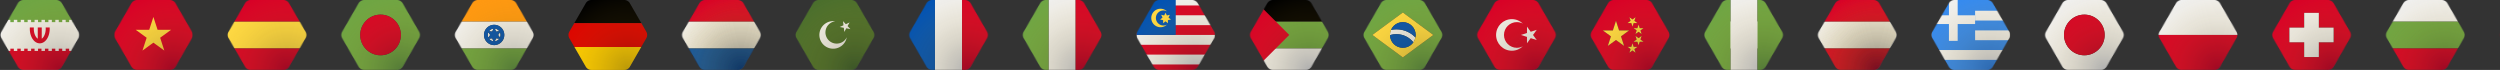 <svg xmlns="http://www.w3.org/2000/svg" width="2861" height="80" fill="none" viewBox="0 0 2861 80">
  <rect x="0" y="0" width="2861" height="80" fill="#333333" stroke="none"/>
  <g clip-path="url(#a)">
    <mask id="b" width="91" height="80" x="0" y="0" maskUnits="userSpaceOnUse" style="mask-type:alpha">
      <path fill="#fff" d="M89.62 36.25 70.871 3.75a7.516 7.516 0 0 0-6.5-3.75H26.876a7.48 7.48 0 0 0-6.488 3.75L1.64 36.25a7.511 7.511 0 0 0 0 7.5l18.748 32.5A7.48 7.48 0 0 0 26.875 80h37.497a7.48 7.48 0 0 0 6.487-3.75l18.749-32.5a7.481 7.481 0 0 0 .012-7.5Z"/>
    </mask>
    <g mask="url(#b)">
      <path fill="#F0F0F0" d="M91-4.999H0V86h91V-4.999Z"/>
      <path fill="#6DA544" d="M91-5H0v30.333h91V-5Z"/>
      <path fill="#D80027" d="M91 55.667H0V86h91V55.667Z"/>
      <path fill="#F0F0F0" d="M11.87 22.696H7.913v5.34h3.957v-5.34Zm-7.913 0H0v5.34h3.957v-5.34Zm15.827 0h-3.957v5.34h3.957v-5.34Zm7.913 0H23.74v5.34h3.957v-5.34Zm7.911 0H31.65v5.34h3.957v-5.34Zm7.913 0h-3.956v5.34h3.956v-5.34Zm7.914 0h-3.957v5.34h3.957v-5.34Zm7.913 0h-3.956v5.34h3.956v-5.34Zm7.913 0h-3.956v5.34h3.956v-5.34Zm7.913 0h-3.956v5.34h3.956v-5.34Zm7.911 0H79.13v5.34h3.956v-5.34Zm7.915 0h-3.957v5.34h3.956v-5.34ZM11.87 53.062H7.913v5.242h3.957v-5.242Zm-7.913 0H0v5.242h3.957v-5.242Zm15.827 0h-3.957v5.242h3.957v-5.242Zm7.913 0H23.74v5.242h3.957v-5.242Zm7.911 0H31.65v5.242h3.957v-5.242Zm7.913 0h-3.956v5.242h3.956v-5.242Zm7.914 0h-3.957v5.242h3.957v-5.242Zm7.913 0h-3.956v5.242h3.956v-5.242Zm7.913 0h-3.956v5.242h3.956v-5.242Zm7.913 0h-3.956v5.242h3.956v-5.242Zm7.911 0H79.13v5.242h3.956v-5.242Zm7.915 0h-3.957v5.242h3.956v-5.242Z"/>
      <path fill="#D80027" d="M56.829 31.4h-4.564c.038.502.059 1.008.059 1.517 0 3.374-.843 6.645-2.314 8.973-.453.718-1.216 1.732-2.236 2.417V31.4h-4.55v12.906c-1.02-.684-1.783-1.698-2.236-2.416-1.47-2.328-2.314-5.599-2.314-8.974 0-.509.022-1.015.06-1.516h-4.565a25.25 25.25 0 0 0-.045 1.516c0 9.356 4.996 16.684 11.375 16.684s11.375-7.328 11.375-16.684c0-.511-.016-1.017-.045-1.516Z"/>
      <path fill="url(#c)" d="M89.62 36.25 70.871 3.75a7.516 7.516 0 0 0-6.5-3.75H26.876a7.48 7.48 0 0 0-6.488 3.75L1.64 36.25a7.511 7.511 0 0 0 0 7.5l18.748 32.5A7.48 7.48 0 0 0 26.875 80h37.497a7.48 7.48 0 0 0 6.487-3.75l18.749-32.5a7.481 7.481 0 0 0 .012-7.5Z"/>
    </g>
    <g clip-path="url(#d)">
      <mask id="e" width="91" height="80" x="130" y="0" maskUnits="userSpaceOnUse" style="mask-type:alpha">
        <path fill="#fff" d="m219.621 36.25-18.749-32.5A7.513 7.513 0 0 0 194.373 0h-37.497a7.482 7.482 0 0 0-6.488 3.75l-18.748 32.5a7.508 7.508 0 0 0 0 7.5l18.748 32.5a7.482 7.482 0 0 0 6.488 3.75h37.497a7.48 7.48 0 0 0 6.487-3.75l18.749-32.5a7.48 7.48 0 0 0 .012-7.5Z"/>
      </mask>
      <g mask="url(#e)">
        <path fill="#D80027" d="M164.747-6.546h-35.745v93.091h93.091v-93.09h-57.346Z"/>
        <path fill="#FFDA44" d="m175.546 19.4 4.782 14.709h15.454l-12.509 9.09 4.782 14.692-12.509-9.073-12.509 9.073 4.782-14.691-12.509-9.091h15.454l4.782-14.71Z"/>
        <path fill="url(#f)" d="m219.621 36.25-18.749-32.5A7.513 7.513 0 0 0 194.373 0h-37.497a7.482 7.482 0 0 0-6.488 3.75l-18.748 32.5a7.508 7.508 0 0 0 0 7.5l18.748 32.5a7.482 7.482 0 0 0 6.488 3.75h37.497a7.48 7.48 0 0 0 6.487-3.75l18.749-32.5a7.48 7.48 0 0 0 .012-7.5Z"/>
      </g>
    </g>
    <mask id="g" width="91" height="80" x="260" y="0" maskUnits="userSpaceOnUse" style="mask-type:alpha">
      <path fill="#fff" d="m349.607 36.25-18.749-32.5a7.516 7.516 0 0 0-6.5-3.75h-37.497a7.48 7.48 0 0 0-6.487 3.75l-18.749 32.5a7.513 7.513 0 0 0 0 7.5l18.749 32.5a7.48 7.48 0 0 0 6.487 3.75h37.497a7.48 7.48 0 0 0 6.487-3.75l18.749-32.5a7.482 7.482 0 0 0 .013-7.5Z"/>
    </mask>
    <g mask="url(#g)">
      <path fill="#FFDA44" d="M352.076 24.545h-93.091v30.91h93.091v-30.91Z"/>
      <path fill="#D80027" d="M258.985-6.546h93.091v31.091h-93.091v-31.09Zm0 62.001h93.091v31.09h-93.091v-31.09Z"/>
      <path fill="url(#h)" d="m349.607 36.25-18.749-32.5a7.516 7.516 0 0 0-6.5-3.75h-37.497a7.48 7.48 0 0 0-6.487 3.75l-18.749 32.5a7.513 7.513 0 0 0 0 7.5l18.749 32.5a7.48 7.48 0 0 0 6.487 3.75h37.497a7.48 7.48 0 0 0 6.487-3.75l18.749-32.5a7.482 7.482 0 0 0 .013-7.5Z"/>
    </g>
    <mask id="i" width="91" height="80" x="390" y="0" maskUnits="userSpaceOnUse" style="mask-type:alpha">
      <path fill="#fff" d="m479.593 36.25-18.749-32.5A7.516 7.516 0 0 0 454.345 0h-37.498a7.48 7.48 0 0 0-6.487 3.75l-18.749 32.5a7.513 7.513 0 0 0 0 7.5l18.749 32.5a7.48 7.48 0 0 0 6.487 3.75h37.498a7.482 7.482 0 0 0 6.487-3.75l18.748-32.5a7.482 7.482 0 0 0 .013-7.5Z"/>
    </mask>
    <g mask="url(#i)">
      <path fill="#6DA544" d="M388.972-6.546v93.091h93.091v-93.09h-93.091Zm46.545 69.819c-12.854 0-23.273-10.419-23.273-23.273 0-12.855 10.419-23.273 23.273-23.273 12.855 0 23.273 10.418 23.273 23.273s-10.418 23.273-23.273 23.273Z"/>
      <path fill="#D80027" d="M458.79 40c0 12.854-10.419 23.273-23.273 23.273-12.855 0-23.273-10.419-23.273-23.273 0-12.855 10.418-23.273 23.273-23.273 12.854 0 23.273 10.418 23.273 23.273Z"/>
      <path fill="url(#j)" d="m479.593 36.25-18.749-32.5A7.516 7.516 0 0 0 454.345 0h-37.498a7.48 7.48 0 0 0-6.487 3.75l-18.749 32.5a7.513 7.513 0 0 0 0 7.5l18.749 32.5a7.48 7.48 0 0 0 6.487 3.75h37.498a7.482 7.482 0 0 0 6.487-3.75l18.748-32.5a7.482 7.482 0 0 0 .013-7.5Z"/>
    </g>
    <mask id="k" width="91" height="80" x="520" y="0" maskUnits="userSpaceOnUse" style="mask-type:alpha">
      <path fill="#fff" d="M609.579 36.25 590.83 3.75a7.516 7.516 0 0 0-6.5-3.75h-37.497a7.48 7.48 0 0 0-6.487 3.75l-18.749 32.5a7.513 7.513 0 0 0 0 7.5l18.749 32.5a7.48 7.48 0 0 0 6.487 3.75h37.497a7.48 7.48 0 0 0 6.487-3.75l18.749-32.5a7.482 7.482 0 0 0 .013-7.5Z"/>
    </mask>
    <g mask="url(#k)">
      <path fill="#F0F0F0" d="m561.013 40-2.164 2.945a7.243 7.243 0 0 1-.618-2.945 7.18 7.18 0 0 1 .618-2.946L561.013 40Zm2.254 3.89 1.472 3.346a7.268 7.268 0 0 1-5.109-2.945l3.637-.4Zm1.472-11.127-1.472 3.346-3.637-.4a7.23 7.23 0 0 1 5.109-2.946Zm3.001 11.127 3.636.4a7.266 7.266 0 0 1-5.109 2.946l1.473-3.345Zm0-7.781-1.473-3.346a7.266 7.266 0 0 1 5.109 2.946l-3.636.4Zm4.418.945c.4.91.618 1.891.618 2.946a7.18 7.18 0 0 1-.618 2.945L569.994 40l2.164-2.946Z"/>
      <path fill="#F0F0F0" d="M518.958 24.491v31.036h93.091V24.491h-93.091Zm46.545 27.145c-6.418 0-11.636-5.218-11.636-11.636 0-6.418 5.218-11.636 11.636-11.636 6.419 0 11.637 5.218 11.637 11.636 0 6.418-5.218 11.636-11.637 11.636Z"/>
      <path fill="#FF9811" d="M518.958-6.546h93.091v31.037h-93.091V-6.546Z"/>
      <path fill="#6DA544" d="M518.958 55.509h93.091v31.036h-93.091V55.51Z"/>
      <path fill="#0052B4" d="M565.504 28.364c-6.437 0-11.637 5.218-11.637 11.636 0 6.418 5.2 11.636 11.637 11.636 6.418 0 11.636-5.218 11.636-11.636 0-6.418-5.218-11.636-11.636-11.636ZM558.231 40a7.18 7.18 0 0 1 .618-2.945L561.013 40l-2.164 2.946a7.18 7.18 0 0 1-.618-2.946Zm1.4 4.273 3.636-.4 1.473 3.345c-2.109-.2-3.927-1.309-5.109-2.945Zm3.636-8.164-3.636-.4a7.266 7.266 0 0 1 5.109-2.945l-1.473 3.345ZM572.776 40a7.18 7.18 0 0 1-.618 2.946L569.994 40l2.164-2.945c.4.89.618 1.89.618 2.945Zm-1.4-4.273-3.636.4-1.473-3.345c2.109.2 3.927 1.309 5.109 2.945Zm-5.109 11.51 1.473-3.346 3.636.4a7.23 7.23 0 0 1-5.109 2.945Z"/>
      <path fill="url(#l)" d="M609.579 36.25 590.83 3.75a7.516 7.516 0 0 0-6.5-3.75h-37.497a7.48 7.48 0 0 0-6.487 3.75l-18.749 32.5a7.513 7.513 0 0 0 0 7.5l18.749 32.5a7.48 7.48 0 0 0 6.487 3.75h37.497a7.48 7.48 0 0 0 6.487-3.75l18.749-32.5a7.482 7.482 0 0 0 .013-7.5Z"/>
    </g>
    <path fill="#000" d="M720.816 3.75A7.48 7.48 0 0 0 714.329 0h-37.497a7.48 7.48 0 0 0-6.487 3.75L657.208 26.5h76.745L720.816 3.75Z"/>
    <path fill="#D00" d="M657.37 53.775h76.407l5.8-10.025a7.513 7.513 0 0 0 0-7.5l-5.625-9.75h-76.744l-5.625 9.75a7.513 7.513 0 0 0 0 7.5l5.787 10.025Z"/>
    <path fill="#FFCE00" d="M670.343 76.25A7.48 7.48 0 0 0 676.83 80h37.498a7.48 7.48 0 0 0 6.487-3.75l12.961-22.462h-76.407l12.974 22.462Z"/>
    <path fill="url(#m)" d="m739.577 36.25-18.749-32.5a7.516 7.516 0 0 0-6.5-3.75h-37.497a7.48 7.48 0 0 0-6.487 3.75l-18.749 32.5a7.513 7.513 0 0 0 0 7.5l18.749 32.5a7.48 7.48 0 0 0 6.487 3.75h37.497a7.482 7.482 0 0 0 6.488-3.75l18.748-32.5a7.482 7.482 0 0 0 .013-7.5Z"/>
    <mask id="n" width="91" height="80" x="780" y="0" maskUnits="userSpaceOnUse" style="mask-type:alpha">
      <path fill="#fff" d="m869.565 36.25-18.749-32.5a7.516 7.516 0 0 0-6.5-3.75h-37.497a7.48 7.48 0 0 0-6.487 3.75l-18.749 32.5a7.513 7.513 0 0 0 0 7.5l18.749 32.5a7.48 7.48 0 0 0 6.487 3.75h37.497a7.48 7.48 0 0 0 6.487-3.75l18.749-32.5a7.482 7.482 0 0 0 .013-7.5Z"/>
    </mask>
    <g mask="url(#n)">
      <path fill="#F0F0F0" d="M872.034 24.545h-93.091v30.91h93.091v-30.91Z"/>
      <path fill="#D80027" d="M778.943-6.546h93.091v31.091h-93.091v-31.09Z"/>
      <path fill="#0052B4" d="M778.943 55.455h93.091v31.09h-93.091v-31.09Z"/>
      <path fill="url(#o)" d="m869.565 36.25-18.749-32.5a7.516 7.516 0 0 0-6.5-3.75h-37.497a7.48 7.48 0 0 0-6.487 3.75l-18.749 32.5a7.513 7.513 0 0 0 0 7.5l18.749 32.5a7.48 7.48 0 0 0 6.487 3.75h37.497a7.48 7.48 0 0 0 6.487-3.75l18.749-32.5a7.482 7.482 0 0 0 .013-7.5Z"/>
      <path fill="url(#p)" d="m869.565 36.25-18.749-32.5a7.516 7.516 0 0 0-6.5-3.75h-37.497a7.48 7.48 0 0 0-6.487 3.75l-18.749 32.5a7.513 7.513 0 0 0 0 7.5l18.749 32.5a7.48 7.48 0 0 0 6.487 3.75h37.497a7.48 7.48 0 0 0 6.487-3.75l18.749-32.5a7.482 7.482 0 0 0 .013-7.5Z"/>
    </g>
    <mask id="q" width="91" height="80" x="910" y="0" maskUnits="userSpaceOnUse" style="mask-type:alpha">
      <path fill="#fff" d="m999.551 36.25-18.749-32.5A7.516 7.516 0 0 0 974.303 0h-37.498a7.48 7.48 0 0 0-6.487 3.75l-18.749 32.5a7.513 7.513 0 0 0 0 7.5l18.749 32.5a7.48 7.48 0 0 0 6.487 3.75h37.498a7.482 7.482 0 0 0 6.487-3.75l18.748-32.5a7.472 7.472 0 0 0 .013-7.5Z"/>
    </mask>
    <g mask="url(#q)">
      <path fill="#F0F0F0" d="M908.93-6.546v93.091h93.09v-93.09h-93.09ZM974.385 52.8c-7.073 5.109-16.928 3.509-22.037-3.545-5.109-7.073-3.509-16.928 3.546-22.037a15.803 15.803 0 0 1 11.582-2.818 12.91 12.91 0 0 0-5.855 2.327c-5.745 4.146-7.036 12.164-2.891 17.91 4.146 5.745 12.164 7.036 17.909 2.89a12.796 12.796 0 0 0 4.037-4.818c-.655 3.89-2.819 7.564-6.291 10.09Zm5.818-20.382-2.309 4.146-.564-4.728-4.673-.927 4.31-2-.564-4.727 3.236 3.49 4.309-2-2.309 4.146 3.237 3.491-4.673-.89Z"/>
      <path fill="#496E2D" d="M894.873-6.546v93.091h107.147v-93.09H894.873Z"/>
      <path fill="#F0F0F0" d="M964.982 47.475c-5.746 4.145-13.764 2.854-17.909-2.891-4.146-5.746-2.855-13.764 2.89-17.91a12.833 12.833 0 0 1 5.855-2.326c-3.945-.582-8.091.29-11.582 2.818-7.073 5.109-8.654 14.982-3.545 22.036 5.109 7.073 14.982 8.655 22.036 3.546a15.722 15.722 0 0 0 6.309-10.11 12.932 12.932 0 0 1-4.054 4.837Zm-.255-23.291 3.237 3.49 4.309-2-2.309 4.146 3.236 3.491-4.673-.927-2.309 4.164-.563-4.728-4.673-.927 4.309-1.982-.564-4.727Z"/>
      <path fill="url(#r)" d="m999.551 36.25-18.749-32.5A7.516 7.516 0 0 0 974.303 0h-37.498a7.48 7.48 0 0 0-6.487 3.75l-18.749 32.5a7.513 7.513 0 0 0 0 7.5l18.749 32.5a7.48 7.48 0 0 0 6.487 3.75h37.498a7.482 7.482 0 0 0 6.487-3.75l18.748-32.5a7.472 7.472 0 0 0 .013-7.5Z"/>
    </g>
    <mask id="s" width="91" height="80" x="1040" y="0" maskUnits="userSpaceOnUse" style="mask-type:alpha">
      <path fill="#fff" d="m1129.54 36.25-18.75-32.5a7.522 7.522 0 0 0-6.5-3.75h-37.5a7.494 7.494 0 0 0-6.49 3.75l-18.74 32.5a7.499 7.499 0 0 0 0 7.5l18.74 32.5a7.494 7.494 0 0 0 6.49 3.75h37.5c2.67 0 5.15-1.425 6.49-3.75l18.74-32.5a7.499 7.499 0 0 0 .02-7.5Z"/>
    </mask>
    <g mask="url(#s)">
      <path fill="#F0F0F0" d="M1069.95-6.546v93.091h31.03v-93.09h-31.03Z"/>
      <path fill="#0052B4" d="M1069.95-6.546h-31.03v93.091h31.03v-93.09Z"/>
      <path fill="#D80027" d="M1132.01-6.546h-31.03v93.091h31.03v-93.09Z"/>
      <path fill="url(#t)" d="m1129.54 36.25-18.75-32.5a7.522 7.522 0 0 0-6.5-3.75h-37.5a7.494 7.494 0 0 0-6.49 3.75l-18.74 32.5a7.499 7.499 0 0 0 0 7.5l18.74 32.5a7.494 7.494 0 0 0 6.49 3.75h37.5c2.67 0 5.15-1.425 6.49-3.75l18.74-32.5a7.499 7.499 0 0 0 .02-7.5Z"/>
    </g>
    <mask id="u" width="91" height="80" x="1170" y="0" maskUnits="userSpaceOnUse" style="mask-type:alpha">
      <path fill="#fff" d="m1259.52 36.25-18.75-32.5a7.51 7.51 0 0 0-6.5-3.75h-37.49a7.482 7.482 0 0 0-6.49 3.75l-18.75 32.5a7.499 7.499 0 0 0 0 7.5l18.75 32.5a7.482 7.482 0 0 0 6.49 3.75h37.49c2.68 0 5.15-1.425 6.49-3.75l18.75-32.5a7.475 7.475 0 0 0 .01-7.5Z"/>
    </mask>
    <g mask="url(#u)">
      <path fill="#F0F0F0" d="M1199.93-6.546v93.091h31.03v-93.09h-31.03Z"/>
      <path fill="#6DA544" d="M1199.93-6.546h-31.03v93.091h31.03v-93.09Z"/>
      <path fill="#D80027" d="M1261.99-6.546h-31.03v93.091h31.03v-93.09Z"/>
      <path fill="url(#v)" d="m1259.95 36.25-18.75-32.5a7.51 7.51 0 0 0-6.5-3.75h-37.49a7.482 7.482 0 0 0-6.49 3.75l-18.75 32.5a7.499 7.499 0 0 0 0 7.5l18.75 32.5a7.482 7.482 0 0 0 6.49 3.75h37.49c2.68 0 5.15-1.425 6.49-3.75l18.75-32.5a7.475 7.475 0 0 0 .01-7.5Z"/>
    </g>
    <mask id="w" width="91" height="80" x="1300" y="0" maskUnits="userSpaceOnUse" style="mask-type:alpha">
      <path fill="#fff" d="m1389.51 36.25-18.75-32.5a7.522 7.522 0 0 0-6.5-3.75h-37.5a7.466 7.466 0 0 0-6.48 3.75l-18.75 32.5a7.499 7.499 0 0 0 0 7.5l18.75 32.5a7.466 7.466 0 0 0 6.48 3.75h37.5c2.67 0 5.15-1.425 6.49-3.75l18.75-32.5a7.475 7.475 0 0 0 .01-7.5Z"/>
    </mask>
    <g mask="url(#w)">
      <path fill="#F0F0F0" d="M1390.52-5h-90v90h90V-5Z"/>
      <path fill="#D80027" d="M1390.52 6.25h-90V17.5h90V6.25Zm0 22.5h-90V40h90V28.75Zm0 22.5h-90V62.5h90V51.25Zm0 22.5h-90V85h90V73.75Z"/>
      <path fill="#0052B4" d="M1345.52-5h-45v45h45V-5Z"/>
      <path fill="#FFDA44" d="M1331.4 29.168c-4.74 0-8.59-3.847-8.59-8.593 0-4.745 3.85-8.592 8.59-8.592 1.48 0 2.88.374 4.09 1.032A10.536 10.536 0 0 0 1328.1 10c-5.84 0-10.58 4.735-10.58 10.575 0 5.841 4.74 10.576 10.58 10.576 2.88 0 5.48-1.151 7.39-3.016a8.548 8.548 0 0 1-4.09 1.033Z"/>
      <path fill="#FFDA44" d="m1333.83 14.533 1.52 3.19 3.45-.796-1.55 3.181 2.77 2.197-3.45.778.01 3.536-2.75-2.212-2.76 2.212.01-3.536-3.45-.778 2.77-2.197-1.55-3.181 3.45.796 1.53-3.19Z"/>
      <path fill="url(#x)" d="m1389.94 36.25-18.75-32.5a7.522 7.522 0 0 0-6.5-3.75h-37.5a7.494 7.494 0 0 0-6.49 3.75l-18.74 32.5a7.499 7.499 0 0 0 0 7.5l18.74 32.5a7.494 7.494 0 0 0 6.49 3.75h37.5c2.67 0 5.15-1.425 6.49-3.75l18.74-32.5a7.499 7.499 0 0 0 .02-7.5Z"/>
    </g>
    <mask id="y" width="91" height="80" x="1430" y="0" maskUnits="userSpaceOnUse" style="mask-type:alpha">
      <path fill="#fff" d="m1519.49 36.25-18.74-32.5a7.522 7.522 0 0 0-6.5-3.75h-37.5a7.482 7.482 0 0 0-6.49 3.75l-18.75 32.5a7.548 7.548 0 0 0 0 7.5l18.75 32.5a7.482 7.482 0 0 0 6.49 3.75h37.5c2.67 0 5.15-1.425 6.48-3.75l18.75-32.5a7.475 7.475 0 0 0 .01-7.5Z"/>
    </mask>
    <g mask="url(#y)">
      <path fill="#6DA544" d="M1521.96 24.545h-93.09v30.91h93.09v-30.91Z"/>
      <path fill="#000" d="M1428.87-6.546h93.09v31.091h-93.09v-31.09Z"/>
      <path fill="#F0F0F0" d="M1428.87 55.455h93.09v31.09h-93.09v-31.09Z"/>
      <path fill="#D80027" d="M1428.87 86.545 1475.42 40l-46.55-46.546v93.091Z"/>
      <path fill="#FFDA44" d="m1432.87 2.727 1.64 2.364 2.73-.91-1.82 2.183 1.82 2.363-2.73-.909-1.82 2.364.18-2.91-2.72-.908 2.72-.91V2.728Zm0 67.091 1.64 2.364 2.73-.91-1.82 2.364 1.82 2.364-2.73-.91-1.82 2.183.18-2.728-2.72-.909 2.72-.909v-2.909Z"/>
      <path fill="url(#z)" d="m1519.49 36.25-18.74-32.5a7.522 7.522 0 0 0-6.5-3.75h-37.5a7.482 7.482 0 0 0-6.49 3.75l-18.75 32.5a7.548 7.548 0 0 0 0 7.5l18.75 32.5a7.482 7.482 0 0 0 6.49 3.75h37.5c2.67 0 5.15-1.425 6.48-3.75l18.75-32.5a7.475 7.475 0 0 0 .01-7.5Z"/>
    </g>
    <mask id="A" width="91" height="80" x="1560" y="0" maskUnits="userSpaceOnUse" style="mask-type:alpha">
      <path fill="#fff" d="m1649.48 36.25-18.75-32.5a7.51 7.51 0 0 0-6.5-3.75h-37.5a7.466 7.466 0 0 0-6.48 3.75l-18.75 32.5a7.499 7.499 0 0 0 0 7.5l18.75 32.5a7.466 7.466 0 0 0 6.48 3.75h37.5c2.68 0 5.15-1.425 6.49-3.75l18.75-32.5a7.475 7.475 0 0 0 .01-7.5Z"/>
    </mask>
    <g mask="url(#A)">
      <path fill="#F0F0F0" d="M1619.82 42.818a14.66 14.66 0 0 1-2.38 5.618c-4.54-5.69-11.54-9.345-19.38-9.345-2.55 0-5.02.381-7.35 1.109v-.182c0-2.055.42-4.018 1.2-5.8 1.99-.4 4.04-.636 6.15-.636 8.53-.019 16.25 3.527 21.76 9.236Z"/>
      <path fill="#6DA544" d="M1558.86-6.546v93.091h93.09v-93.09h-93.09Zm46.54 72.273L1570.5 40l34.9-25.727L1640.31 40l-34.91 25.727Z"/>
      <path fill="#0052B4" d="M1605.4 54.691c-8.05 0-14.6-6.473-14.69-14.509.11 8.036 6.64 14.51 14.69 14.51Zm9.9-3.836Zm2.14-2.418c-.07.109-.14.218-.24.327.08-.127.17-.218.24-.327Zm2.38-5.618Zm.11-.582c.11-.728.17-1.473.17-2.237 0-8.109-6.59-14.69-14.7-14.69-6.05 0-11.25 3.654-13.49 8.89h-.01c2.25-5.236 7.45-8.89 13.5-8.89 8.11 0 14.7 6.581 14.7 14.69 0 .764-.06 1.51-.17 2.237Z"/>
      <path fill="#FFDA44" d="M1605.4 14.273 1570.5 40l34.9 25.727L1640.31 40l-34.91-25.727Zm0 40.418c-8.1 0-14.69-6.582-14.69-14.691 0-8.11 6.59-14.69 14.69-14.69 8.11 0 14.7 6.58 14.7 14.69s-6.59 14.69-14.7 14.69Z"/>
      <path fill="#0052B4" d="M1598.06 39.073c-2.56 0-5.02.382-7.35 1.11.11 8.035 6.64 14.508 14.69 14.508 4.99 0 9.39-2.473 12.04-6.273-4.54-5.672-11.54-9.345-19.38-9.345Zm21.76 3.745c.18-.909.28-1.854.28-2.818 0-8.109-6.59-14.69-14.7-14.69-6.05 0-11.25 3.672-13.5 8.89 1.98-.418 4.05-.636 6.16-.636 8.53 0 16.25 3.545 21.76 9.254Z"/>
      <path fill="url(#B)" d="m1649.48 36.25-18.75-32.5a7.51 7.51 0 0 0-6.5-3.75h-37.5a7.466 7.466 0 0 0-6.48 3.75l-18.75 32.5a7.499 7.499 0 0 0 0 7.5l18.75 32.5a7.466 7.466 0 0 0 6.48 3.75h37.5c2.68 0 5.15-1.425 6.49-3.75l18.75-32.5a7.475 7.475 0 0 0 .01-7.5Z"/>
    </g>
    <mask id="C" width="91" height="80" x="1690" y="0" maskUnits="userSpaceOnUse" style="mask-type:alpha">
      <path fill="#fff" d="m1779.47 36.25-18.75-32.5a7.522 7.522 0 0 0-6.5-3.75h-37.5a7.494 7.494 0 0 0-6.49 3.75l-18.75 32.5a7.548 7.548 0 0 0 0 7.5l18.75 32.5a7.494 7.494 0 0 0 6.49 3.75h37.5c2.67 0 5.15-1.425 6.49-3.75l18.74-32.5a7.499 7.499 0 0 0 .02-7.5Z"/>
    </mask>
    <g mask="url(#C)">
      <path fill="#D80027" d="M1688.85-6.546v93.091h93.09v-93.09h-93.09Z"/>
      <path fill="#F0F0F0" d="M1735.34 42.236 1728.43 40h.02l6.89 2.236Zm4.27-5.872-4.26-5.855v-.018l4.26 5.873Zm6.91 9.509-6.91-2.237-4.27 5.873v-.018l4.27-5.873 6.91 2.255Zm-29.38-23.946c-9.26.473-16.68 7.891-17.13 17.127.44-9.236 7.87-16.654 17.13-17.127Zm7.52 32.727.7-.054c-.24.036-.48.054-.7.054Zm.69-.054c1.93-.218 3.73-.8 5.33-1.71-.03.037-.07.074-.11.11a14.52 14.52 0 0 1-5.22 1.6Zm5.33-27.527a14.622 14.622 0 0 0-6.27-1.746c2.25.11 4.38.71 6.25 1.727l.02.019Z"/>
      <path fill="#F0F0F0" d="m1747.5 30.491 4.25 5.873 6.91-2.236-4.27 5.872 4.27 5.873-6.91-2.236-4.27 5.872v-7.273L1740.57 40l6.91-2.236.02-7.273Z"/>
      <path fill="#F0F0F0" d="M1735.85 54.691c-8.11 0-14.7-6.582-14.7-14.69 0-8.11 6.59-14.692 14.7-14.692 2.52 0 4.9.636 6.98 1.764-3.26-3.182-7.73-5.164-12.64-5.164-9.98 0-18.07 8.091-18.07 18.073 0 9.982 8.09 18.073 18.07 18.073 4.93 0 9.38-1.964 12.64-5.164-2.06 1.164-4.44 1.8-6.98 1.8Z"/>
      <path fill="url(#D)" d="m1779.47 36.25-18.75-32.5a7.522 7.522 0 0 0-6.5-3.75h-37.5a7.494 7.494 0 0 0-6.49 3.75l-18.75 32.5a7.548 7.548 0 0 0 0 7.5l18.75 32.5a7.494 7.494 0 0 0 6.49 3.75h37.5c2.67 0 5.15-1.425 6.49-3.75l18.74-32.5a7.499 7.499 0 0 0 .02-7.5Z"/>
    </g>
    <mask id="E" width="91" height="80" x="1820" y="0" maskUnits="userSpaceOnUse" style="mask-type:alpha">
      <path fill="#fff" d="m1909.45 36.25-18.75-32.5a7.51 7.51 0 0 0-6.5-3.75h-37.49a7.482 7.482 0 0 0-6.49 3.75l-18.75 32.5a7.499 7.499 0 0 0 0 7.5l18.75 32.5a7.482 7.482 0 0 0 6.49 3.75h37.49c2.68 0 5.15-1.425 6.49-3.75l18.75-32.5a7.475 7.475 0 0 0 .01-7.5Z"/>
    </mask>
    <g mask="url(#E)">
      <path fill="#D80027" d="M1818.83-6.546v93.091h93.09v-93.09h-93.09Zm45.9 26.28 3.48 2.535 3.49-2.534-1.33 4.1 3.49 2.529h-4.31l-1.34 4.101-1.33-4.101h-4.31l3.49-2.535-1.33-4.095Zm-15.42 26.033-9.3 6.758 3.55-10.936-9.3-6.758h11.49l3.56-10.935 3.55 10.935h11.5l-9.3 6.758 3.55 10.936-9.3-6.758Zm22.39 14.498-3.49-2.534-3.48 2.534 1.33-4.1-3.49-2.529h4.31l1.33-4.1 1.34 4.1h4.31l-3.49 2.535 1.33 4.094Zm4.79-12.523-1.33 4.1-1.33-4.1h-4.32l3.49-2.535-1.33-4.102 3.49 2.531 3.49-2.53-1.33 4.101 3.49 2.535h-4.32Zm.82-12.947 1.34 4.1-3.49-2.531-3.49 2.534 1.33-4.102-3.49-2.532h4.32l1.33-4.102 1.33 4.102h4.31l-3.49 2.53Z"/>
      <path fill="#FFDA44" d="m1849.31 23.896 3.55 10.935h11.5l-9.3 6.758 3.55 10.936-9.3-6.758-9.3 6.758 3.55-10.936-9.3-6.758h11.5l3.55-10.935Zm22.39 36.369-3.49-2.534-3.48 2.534 1.33-4.1-3.49-2.534h4.31l1.33-4.1 1.34 4.1h4.31l-3.49 2.534 1.33 4.1Zm9.1-12.523h-4.31l-1.33 4.1-1.33-4.1h-4.32l3.49-2.535-1.33-4.102 3.49 2.535 3.49-2.535-1.34 4.102 3.49 2.535Zm0-15.482-3.49 2.535 1.34 4.1-3.49-2.535-3.49 2.535 1.33-4.102-3.49-2.533h4.32l1.33-4.102 1.33 4.102h4.31Zm-9.1-12.526-1.33 4.1 3.49 2.535h-4.31l-1.34 4.102-1.33-4.102h-4.31l3.49-2.535-1.33-4.102 3.48 2.537 3.49-2.535Z"/>
      <path fill="url(#F)" d="m1909.45 36.25-18.75-32.5a7.51 7.51 0 0 0-6.5-3.75h-37.49a7.482 7.482 0 0 0-6.49 3.75l-18.75 32.5a7.499 7.499 0 0 0 0 7.5l18.75 32.5a7.482 7.482 0 0 0 6.49 3.75h37.49c2.68 0 5.15-1.425 6.49-3.75l18.75-32.5a7.475 7.475 0 0 0 .01-7.5Z"/>
    </g>
    <mask id="G" width="91" height="80" x="1950" y="0" maskUnits="userSpaceOnUse" style="mask-type:alpha">
      <path fill="#fff" d="m2039.44 36.25-18.75-32.5a7.522 7.522 0 0 0-6.5-3.75h-37.5a7.466 7.466 0 0 0-6.48 3.75l-18.75 32.5a7.499 7.499 0 0 0 0 7.5l18.75 32.5a7.466 7.466 0 0 0 6.48 3.75h37.5c2.67 0 5.15-1.425 6.49-3.75l18.75-32.5a7.475 7.475 0 0 0 .01-7.5Z"/>
    </mask>
    <g mask="url(#G)">
      <path fill="#F0F0F0" d="M2041.91 24.545h-93.09v30.91h93.09v-30.91Z"/>
      <path fill="#F0F0F0" d="M1980.28-6.546v93.091h31.03v-93.09h-31.03Z"/>
      <path fill="#6DA544" d="M1980.28-6.546h-31.03v93.091h31.03v-93.09Zm62.06 0h-31.03v93.091h31.03v-93.09Z"/>
      <path fill="url(#H)" d="m2039.87 36.25-18.75-32.5a7.522 7.522 0 0 0-6.5-3.75h-37.5a7.494 7.494 0 0 0-6.49 3.75l-18.74 32.5a7.499 7.499 0 0 0 0 7.5l18.74 32.5a7.494 7.494 0 0 0 6.49 3.75h37.5c2.67 0 5.15-1.425 6.49-3.75l18.74-32.5a7.499 7.499 0 0 0 .02-7.5Z"/>
    </g>
    <mask id="I" width="91" height="80" x="2080" y="0" maskUnits="userSpaceOnUse" style="mask-type:alpha">
      <path fill="#fff" d="m2169.42 36.25-18.74-32.5a7.522 7.522 0 0 0-6.5-3.75h-37.5a7.482 7.482 0 0 0-6.49 3.75l-18.75 32.5a7.548 7.548 0 0 0 0 7.5l18.75 32.5a7.482 7.482 0 0 0 6.49 3.75h37.5c2.67 0 5.15-1.425 6.48-3.75l18.75-32.5a7.475 7.475 0 0 0 .01-7.5Z"/>
    </mask>
    <g mask="url(#I)">
      <path fill="#F0F0F0" d="M2171.89 24.545h-93.09v30.91h93.09v-30.91Z"/>
      <path fill="#D80027" d="M2078.8-6.546h93.09v31.091h-93.09v-31.09Zm0 62.001h93.09v31.09h-93.09v-31.09Z"/>
      <path fill="url(#J)" d="m2169.42 36.25-18.74-32.5a7.522 7.522 0 0 0-6.5-3.75h-37.5a7.482 7.482 0 0 0-6.49 3.75l-18.75 32.5a7.548 7.548 0 0 0 0 7.5l18.75 32.5a7.482 7.482 0 0 0 6.49 3.75h37.5c2.67 0 5.15-1.425 6.48-3.75l18.75-32.5a7.475 7.475 0 0 0 .01-7.5Z"/>
      <path fill="url(#K)" d="m2169.42 36.25-18.74-32.5a7.522 7.522 0 0 0-6.5-3.75h-37.5a7.482 7.482 0 0 0-6.49 3.75l-18.75 32.5a7.548 7.548 0 0 0 0 7.5l18.75 32.5a7.482 7.482 0 0 0 6.49 3.75h37.5c2.67 0 5.15-1.425 6.48-3.75l18.75-32.5a7.475 7.475 0 0 0 .01-7.5Z"/>
    </g>
    <mask id="L" width="91" height="80" x="2210" y="0" maskUnits="userSpaceOnUse" style="mask-type:alpha">
      <path fill="#fff" d="m2299.41 36.25-18.75-32.5a7.51 7.51 0 0 0-6.5-3.75h-37.5a7.466 7.466 0 0 0-6.48 3.75l-18.75 32.5a7.499 7.499 0 0 0 0 7.5l18.75 32.5a7.466 7.466 0 0 0 6.48 3.75h37.5c2.68 0 5.15-1.425 6.49-3.75l18.75-32.5a7.475 7.475 0 0 0 .01-7.5Z"/>
    </mask>
    <g mask="url(#L)">
      <path fill="#F0F0F0" d="M2300.43 0h-90v90h90V0Z"/>
      <path fill="#338AF3" d="M2304.43 0h-98.01v12.25h98.01V0Zm-4 23.502h-90v11.25h90v-11.25Zm.99 44.998h-91.99V80h91.99V68.5Z"/>
      <path fill="#338AF3" d="M2260.32 1h-49.89v50.624h49.89V1.001Z"/>
      <path fill="#338AF3" d="M2300.43 46h-90v11.25h90V46Z"/>
      <path fill="#F0F0F0" d="M2260.32 17.5h-49.89v10h49.89v-10Z"/>
      <path fill="#F0F0F0" d="M2240.37 0h-10v46.762h10V0Z"/>
      <path fill="url(#M)" d="m2299.84 36.25-18.75-32.5a7.51 7.51 0 0 0-6.5-3.75h-37.5a7.466 7.466 0 0 0-6.48 3.75l-18.75 32.5a7.499 7.499 0 0 0 0 7.5l18.75 32.5a7.466 7.466 0 0 0 6.48 3.75h37.5c2.68 0 5.15-1.425 6.49-3.75l18.75-32.5a7.475 7.475 0 0 0 .01-7.5Z"/>
    </g>
    <mask id="N" width="91" height="80" x="2340" y="0" maskUnits="userSpaceOnUse" style="mask-type:alpha">
      <path fill="#fff" d="m2429.4 36.25-18.75-32.5a7.522 7.522 0 0 0-6.5-3.75h-37.5a7.494 7.494 0 0 0-6.49 3.75l-18.75 32.5a7.548 7.548 0 0 0 0 7.5l18.75 32.5a7.494 7.494 0 0 0 6.49 3.75h37.5c2.67 0 5.15-1.425 6.48-3.75l18.75-32.5a7.499 7.499 0 0 0 .02-7.5Z"/>
    </mask>
    <g mask="url(#N)">
      <path fill="#F0F0F0" d="M2338.77-6.546v93.091h93.1v-93.09h-93.1Zm46.55 69.819c-12.85 0-23.27-10.419-23.27-23.273 0-12.855 10.42-23.273 23.27-23.273s23.27 10.418 23.27 23.273-10.42 23.273-23.27 23.273Z"/>
      <path fill="#D80027" d="M2408.59 40c0 12.854-10.41 23.273-23.27 23.273-12.85 0-23.27-10.419-23.27-23.273 0-12.855 10.42-23.273 23.27-23.273 12.86 0 23.27 10.418 23.27 23.273Z"/>
      <path fill="url(#O)" d="m2429.4 36.25-18.75-32.5a7.522 7.522 0 0 0-6.5-3.75h-37.5a7.494 7.494 0 0 0-6.49 3.75l-18.75 32.5a7.548 7.548 0 0 0 0 7.5l18.75 32.5a7.494 7.494 0 0 0 6.49 3.75h37.5c2.67 0 5.15-1.425 6.48-3.75l18.75-32.5a7.499 7.499 0 0 0 .02-7.5Z"/>
    </g>
    <mask id="P" width="91" height="80" x="2470" y="0" maskUnits="userSpaceOnUse" style="mask-type:alpha">
      <path fill="#fff" d="m2559.38 36.25-18.75-32.5a7.51 7.51 0 0 0-6.5-3.75h-37.49a7.482 7.482 0 0 0-6.49 3.75l-18.75 32.5a7.499 7.499 0 0 0 0 7.5l18.75 32.5a7.482 7.482 0 0 0 6.49 3.75h37.49c2.68 0 5.15-1.425 6.49-3.75l18.75-32.5a7.475 7.475 0 0 0 .01-7.5Z"/>
    </mask>
    <g mask="url(#P)">
      <path fill="#F0F0F0" d="M2561.85-6.545h-93.09V40h93.09V-6.545Z"/>
      <path fill="#D80027" d="M2468.76 40h93.09v46.546h-93.09V40Z"/>
      <path fill="url(#Q)" d="m2559.38 36.25-18.75-32.5a7.51 7.51 0 0 0-6.5-3.75h-37.49a7.482 7.482 0 0 0-6.49 3.75l-18.75 32.5a7.499 7.499 0 0 0 0 7.5l18.75 32.5a7.482 7.482 0 0 0 6.49 3.75h37.49c2.68 0 5.15-1.425 6.49-3.75l18.75-32.5a7.475 7.475 0 0 0 .01-7.5Z"/>
    </g>
    <mask id="R" width="91" height="80" x="2600" y="0" maskUnits="userSpaceOnUse" style="mask-type:alpha">
      <path fill="#fff" d="m2689.37 36.25-18.75-32.5a7.522 7.522 0 0 0-6.5-3.75h-37.5a7.494 7.494 0 0 0-6.49 3.75l-18.74 32.5a7.499 7.499 0 0 0 0 7.5l18.74 32.5a7.494 7.494 0 0 0 6.49 3.75h37.5c2.67 0 5.15-1.425 6.49-3.75l18.74-32.5a7.499 7.499 0 0 0 .02-7.5Z"/>
    </mask>
    <g mask="url(#R)">
      <path fill="#D80027" d="M2598.74-6.543v93.09h93.1v-93.09h-93.1Zm71.82 54.91h-16.91v16.908h-16.72V48.366h-16.91V31.64h16.91V14.73h16.72v16.91h16.91v16.727Z"/>
      <path fill="#F0F0F0" d="M2670.56 31.636h-16.9v-16.91h-16.73v16.91h-16.91v16.727h16.91v16.909h16.73v-16.91h16.9V31.637Z"/>
      <path fill="url(#S)" d="m2689.37 36.25-18.75-32.5a7.522 7.522 0 0 0-6.5-3.75h-37.5a7.494 7.494 0 0 0-6.49 3.75l-18.74 32.5a7.499 7.499 0 0 0 0 7.5l18.74 32.5a7.494 7.494 0 0 0 6.49 3.75h37.5c2.67 0 5.15-1.425 6.49-3.75l18.74-32.5a7.499 7.499 0 0 0 .02-7.5Z"/>
    </g>
    <mask id="T" width="91" height="80" x="2730" y="0" maskUnits="userSpaceOnUse" style="mask-type:alpha">
      <path fill="#fff" d="m2819.55 36.25-18.75-32.5a7.51 7.51 0 0 0-6.5-3.75h-37.5a7.466 7.466 0 0 0-6.48 3.75l-18.75 32.5a7.499 7.499 0 0 0 0 7.5l18.75 32.5a7.466 7.466 0 0 0 6.48 3.75h37.5c2.68 0 5.15-1.425 6.49-3.75l18.75-32.5a7.475 7.475 0 0 0 .01-7.5Z"/>
    </mask>
    <g mask="url(#T)">
      <path fill="#6DA544" d="M2822.02 24.545h-93.09v30.91h93.09v-30.91Z"/>
      <path fill="#F0F0F0" d="M2728.93-6.546h93.09v31.091h-93.09v-31.09Z"/>
      <path fill="#D80027" d="M2728.93 55.455h93.09v31.09h-93.09v-31.09Z"/>
      <path fill="url(#U)" d="m2819.55 36.25-18.75-32.5a7.51 7.51 0 0 0-6.5-3.75h-37.5a7.466 7.466 0 0 0-6.48 3.75l-18.75 32.5a7.499 7.499 0 0 0 0 7.5l18.75 32.5a7.466 7.466 0 0 0 6.48 3.75h37.5c2.68 0 5.15-1.425 6.49-3.75l18.75-32.5a7.475 7.475 0 0 0 .01-7.5Z"/>
    </g>
    <g clip-path="url(#V)">
      <mask id="W" width="91" height="80" x="2860" y="0" maskUnits="userSpaceOnUse" style="mask-type:alpha">
        <path fill="#fff" d="m2949.54 36.25-18.75-32.5a7.522 7.522 0 0 0-6.5-3.75h-37.5a7.482 7.482 0 0 0-6.49 3.75l-18.75 32.5a7.548 7.548 0 0 0 0 7.5l18.75 32.5a7.482 7.482 0 0 0 6.49 3.75h37.5c2.67 0 5.15-1.425 6.48-3.75l18.75-32.5a7.499 7.499 0 0 0 .02-7.5Z"/>
      </mask>
      <g mask="url(#W)">
        <path fill="#D80027" d="M2894.66-6.546h-35.74v93.091h93.09v-93.09h-57.35Z"/>
        <path fill="url(#X)" d="m2949.54 36.25-18.75-32.5a7.522 7.522 0 0 0-6.5-3.75h-37.5a7.482 7.482 0 0 0-6.49 3.75l-18.75 32.5a7.548 7.548 0 0 0 0 7.5l18.75 32.5a7.482 7.482 0 0 0 6.49 3.75h37.5c2.67 0 5.15-1.425 6.48-3.75l18.75-32.5a7.499 7.499 0 0 0 .02-7.5Z"/>
      </g>
    </g>
  </g>
  <defs>
    <radialGradient id="c" cx="0" cy="0" r="1" gradientTransform="matrix(90.016 0 0 90.022 68.32 78.966)" gradientUnits="userSpaceOnUse">
      <stop stop-color="#1D1D1B" stop-opacity=".3"/>
      <stop offset="1" stop-color="#E9B213" stop-opacity="0"/>
    </radialGradient>
    <radialGradient id="f" cx="0" cy="0" r="1" gradientTransform="matrix(90.016 0 0 90.022 198.321 78.966)" gradientUnits="userSpaceOnUse">
      <stop stop-color="#1D1D1B" stop-opacity=".3"/>
      <stop offset="1" stop-color="#E9B213" stop-opacity="0"/>
    </radialGradient>
    <radialGradient id="h" cx="0" cy="0" r="1" gradientTransform="matrix(90.016 0 0 90.022 328.306 78.966)" gradientUnits="userSpaceOnUse">
      <stop stop-color="#1D1D1B" stop-opacity=".3"/>
      <stop offset="1" stop-color="#E9B213" stop-opacity="0"/>
    </radialGradient>
    <radialGradient id="j" cx="0" cy="0" r="1" gradientTransform="matrix(90.016 0 0 90.022 458.293 78.966)" gradientUnits="userSpaceOnUse">
      <stop stop-color="#1D1D1B" stop-opacity=".3"/>
      <stop offset="1" stop-color="#E9B213" stop-opacity="0"/>
    </radialGradient>
    <radialGradient id="l" cx="0" cy="0" r="1" gradientTransform="matrix(90.016 0 0 90.022 588.278 78.966)" gradientUnits="userSpaceOnUse">
      <stop stop-color="#1D1D1B" stop-opacity=".3"/>
      <stop offset="1" stop-color="#E9B213" stop-opacity="0"/>
    </radialGradient>
    <radialGradient id="m" cx="0" cy="0" r="1" gradientTransform="matrix(90.016 0 0 90.022 718.276 78.966)" gradientUnits="userSpaceOnUse">
      <stop stop-color="#1D1D1B" stop-opacity=".3"/>
      <stop offset="1" stop-color="#E9B213" stop-opacity="0"/>
    </radialGradient>
    <radialGradient id="o" cx="0" cy="0" r="1" gradientTransform="matrix(90.016 0 0 90.022 848.264 78.966)" gradientUnits="userSpaceOnUse">
      <stop stop-color="#1D1D1B" stop-opacity=".3"/>
      <stop offset="1" stop-color="#E9B213" stop-opacity="0"/>
    </radialGradient>
    <radialGradient id="p" cx="0" cy="0" r="1" gradientTransform="matrix(90.016 0 0 90.022 848.264 78.966)" gradientUnits="userSpaceOnUse">
      <stop stop-color="#1D1D1B" stop-opacity=".3"/>
      <stop offset="1" stop-color="#E9B213" stop-opacity="0"/>
    </radialGradient>
    <radialGradient id="r" cx="0" cy="0" r="1" gradientTransform="matrix(90.016 0 0 90.022 978.251 78.966)" gradientUnits="userSpaceOnUse">
      <stop stop-color="#1D1D1B" stop-opacity=".3"/>
      <stop offset="1" stop-color="#E9B213" stop-opacity="0"/>
    </radialGradient>
    <radialGradient id="t" cx="0" cy="0" r="1" gradientTransform="matrix(90.016 0 0 90.022 1108.24 78.966)" gradientUnits="userSpaceOnUse">
      <stop stop-color="#1D1D1B" stop-opacity=".3"/>
      <stop offset="1" stop-color="#E9B213" stop-opacity="0"/>
    </radialGradient>
    <radialGradient id="v" cx="0" cy="0" r="1" gradientTransform="matrix(90.016 0 0 90.022 1238.65 78.966)" gradientUnits="userSpaceOnUse">
      <stop stop-color="#1D1D1B" stop-opacity=".3"/>
      <stop offset="1" stop-color="#E9B213" stop-opacity="0"/>
    </radialGradient>
    <radialGradient id="x" cx="0" cy="0" r="1" gradientTransform="matrix(90.016 0 0 90.022 1368.64 78.966)" gradientUnits="userSpaceOnUse">
      <stop stop-color="#1D1D1B" stop-opacity=".3"/>
      <stop offset="1" stop-color="#E9B213" stop-opacity="0"/>
    </radialGradient>
    <radialGradient id="z" cx="0" cy="0" r="1" gradientTransform="matrix(90.016 0 0 90.022 1498.19 78.966)" gradientUnits="userSpaceOnUse">
      <stop stop-color="#1D1D1B" stop-opacity=".3"/>
      <stop offset="1" stop-color="#E9B213" stop-opacity="0"/>
    </radialGradient>
    <radialGradient id="B" cx="0" cy="0" r="1" gradientTransform="matrix(90.016 0 0 90.022 1628.18 78.966)" gradientUnits="userSpaceOnUse">
      <stop stop-color="#1D1D1B" stop-opacity=".3"/>
      <stop offset="1" stop-color="#E9B213" stop-opacity="0"/>
    </radialGradient>
    <radialGradient id="D" cx="0" cy="0" r="1" gradientTransform="matrix(90.016 0 0 90.022 1758.17 78.966)" gradientUnits="userSpaceOnUse">
      <stop stop-color="#1D1D1B" stop-opacity=".3"/>
      <stop offset="1" stop-color="#E9B213" stop-opacity="0"/>
    </radialGradient>
    <radialGradient id="F" cx="0" cy="0" r="1" gradientTransform="matrix(90.016 0 0 90.022 1888.15 78.966)" gradientUnits="userSpaceOnUse">
      <stop stop-color="#1D1D1B" stop-opacity=".3"/>
      <stop offset="1" stop-color="#E9B213" stop-opacity="0"/>
    </radialGradient>
    <radialGradient id="H" cx="0" cy="0" r="1" gradientTransform="matrix(90.016 0 0 90.022 2018.57 78.966)" gradientUnits="userSpaceOnUse">
      <stop stop-color="#1D1D1B" stop-opacity=".3"/>
      <stop offset="1" stop-color="#E9B213" stop-opacity="0"/>
    </radialGradient>
    <radialGradient id="J" cx="0" cy="0" r="1" gradientTransform="matrix(90.016 0 0 90.022 2148.12 78.966)" gradientUnits="userSpaceOnUse">
      <stop stop-color="#1D1D1B" stop-opacity=".3"/>
      <stop offset="1" stop-color="#E9B213" stop-opacity="0"/>
    </radialGradient>
    <radialGradient id="K" cx="0" cy="0" r="1" gradientTransform="matrix(90.016 0 0 90.022 2148.12 78.966)" gradientUnits="userSpaceOnUse">
      <stop stop-color="#1D1D1B" stop-opacity=".3"/>
      <stop offset="1" stop-color="#E9B213" stop-opacity="0"/>
    </radialGradient>
    <radialGradient id="M" cx="0" cy="0" r="1" gradientTransform="matrix(90.016 0 0 90.022 2278.54 78.966)" gradientUnits="userSpaceOnUse">
      <stop stop-color="#1D1D1B" stop-opacity=".3"/>
      <stop offset="1" stop-color="#E9B213" stop-opacity="0"/>
    </radialGradient>
    <radialGradient id="O" cx="0" cy="0" r="1" gradientTransform="matrix(90.016 0 0 90.022 2408.1 78.966)" gradientUnits="userSpaceOnUse">
      <stop stop-color="#1D1D1B" stop-opacity=".3"/>
      <stop offset="1" stop-color="#E9B213" stop-opacity="0"/>
    </radialGradient>
    <radialGradient id="Q" cx="0" cy="0" r="1" gradientTransform="matrix(90.016 0 0 90.022 2538.08 78.966)" gradientUnits="userSpaceOnUse">
      <stop stop-color="#1D1D1B" stop-opacity=".3"/>
      <stop offset="1" stop-color="#E9B213" stop-opacity="0"/>
    </radialGradient>
    <radialGradient id="S" cx="0" cy="0" r="1" gradientTransform="matrix(90.016 0 0 90.022 2668.07 78.966)" gradientUnits="userSpaceOnUse">
      <stop stop-color="#1D1D1B" stop-opacity=".3"/>
      <stop offset="1" stop-color="#E9B213" stop-opacity="0"/>
    </radialGradient>
    <radialGradient id="U" cx="0" cy="0" r="1" gradientTransform="matrix(90.016 0 0 90.022 2798.25 78.966)" gradientUnits="userSpaceOnUse">
      <stop stop-color="#1D1D1B" stop-opacity=".3"/>
      <stop offset="1" stop-color="#E9B213" stop-opacity="0"/>
    </radialGradient>
    <radialGradient id="X" cx="0" cy="0" r="1" gradientTransform="matrix(90.016 0 0 90.022 2928.23 78.966)" gradientUnits="userSpaceOnUse">
      <stop stop-color="#1D1D1B" stop-opacity=".3"/>
      <stop offset="1" stop-color="#E9B213" stop-opacity="0"/>
    </radialGradient>
    <clipPath id="a">
      <path fill="#fff" d="M0 0h2861v80H0z"/>
    </clipPath>
    <clipPath id="d">
      <path fill="#fff" d="M0 0h89.986v80H0z" transform="translate(130.637)"/>
    </clipPath>
    <clipPath id="V">
      <path fill="#fff" d="M0 0h89.986v80H0z" transform="translate(2860.55)"/>
    </clipPath>
  </defs>
</svg>
